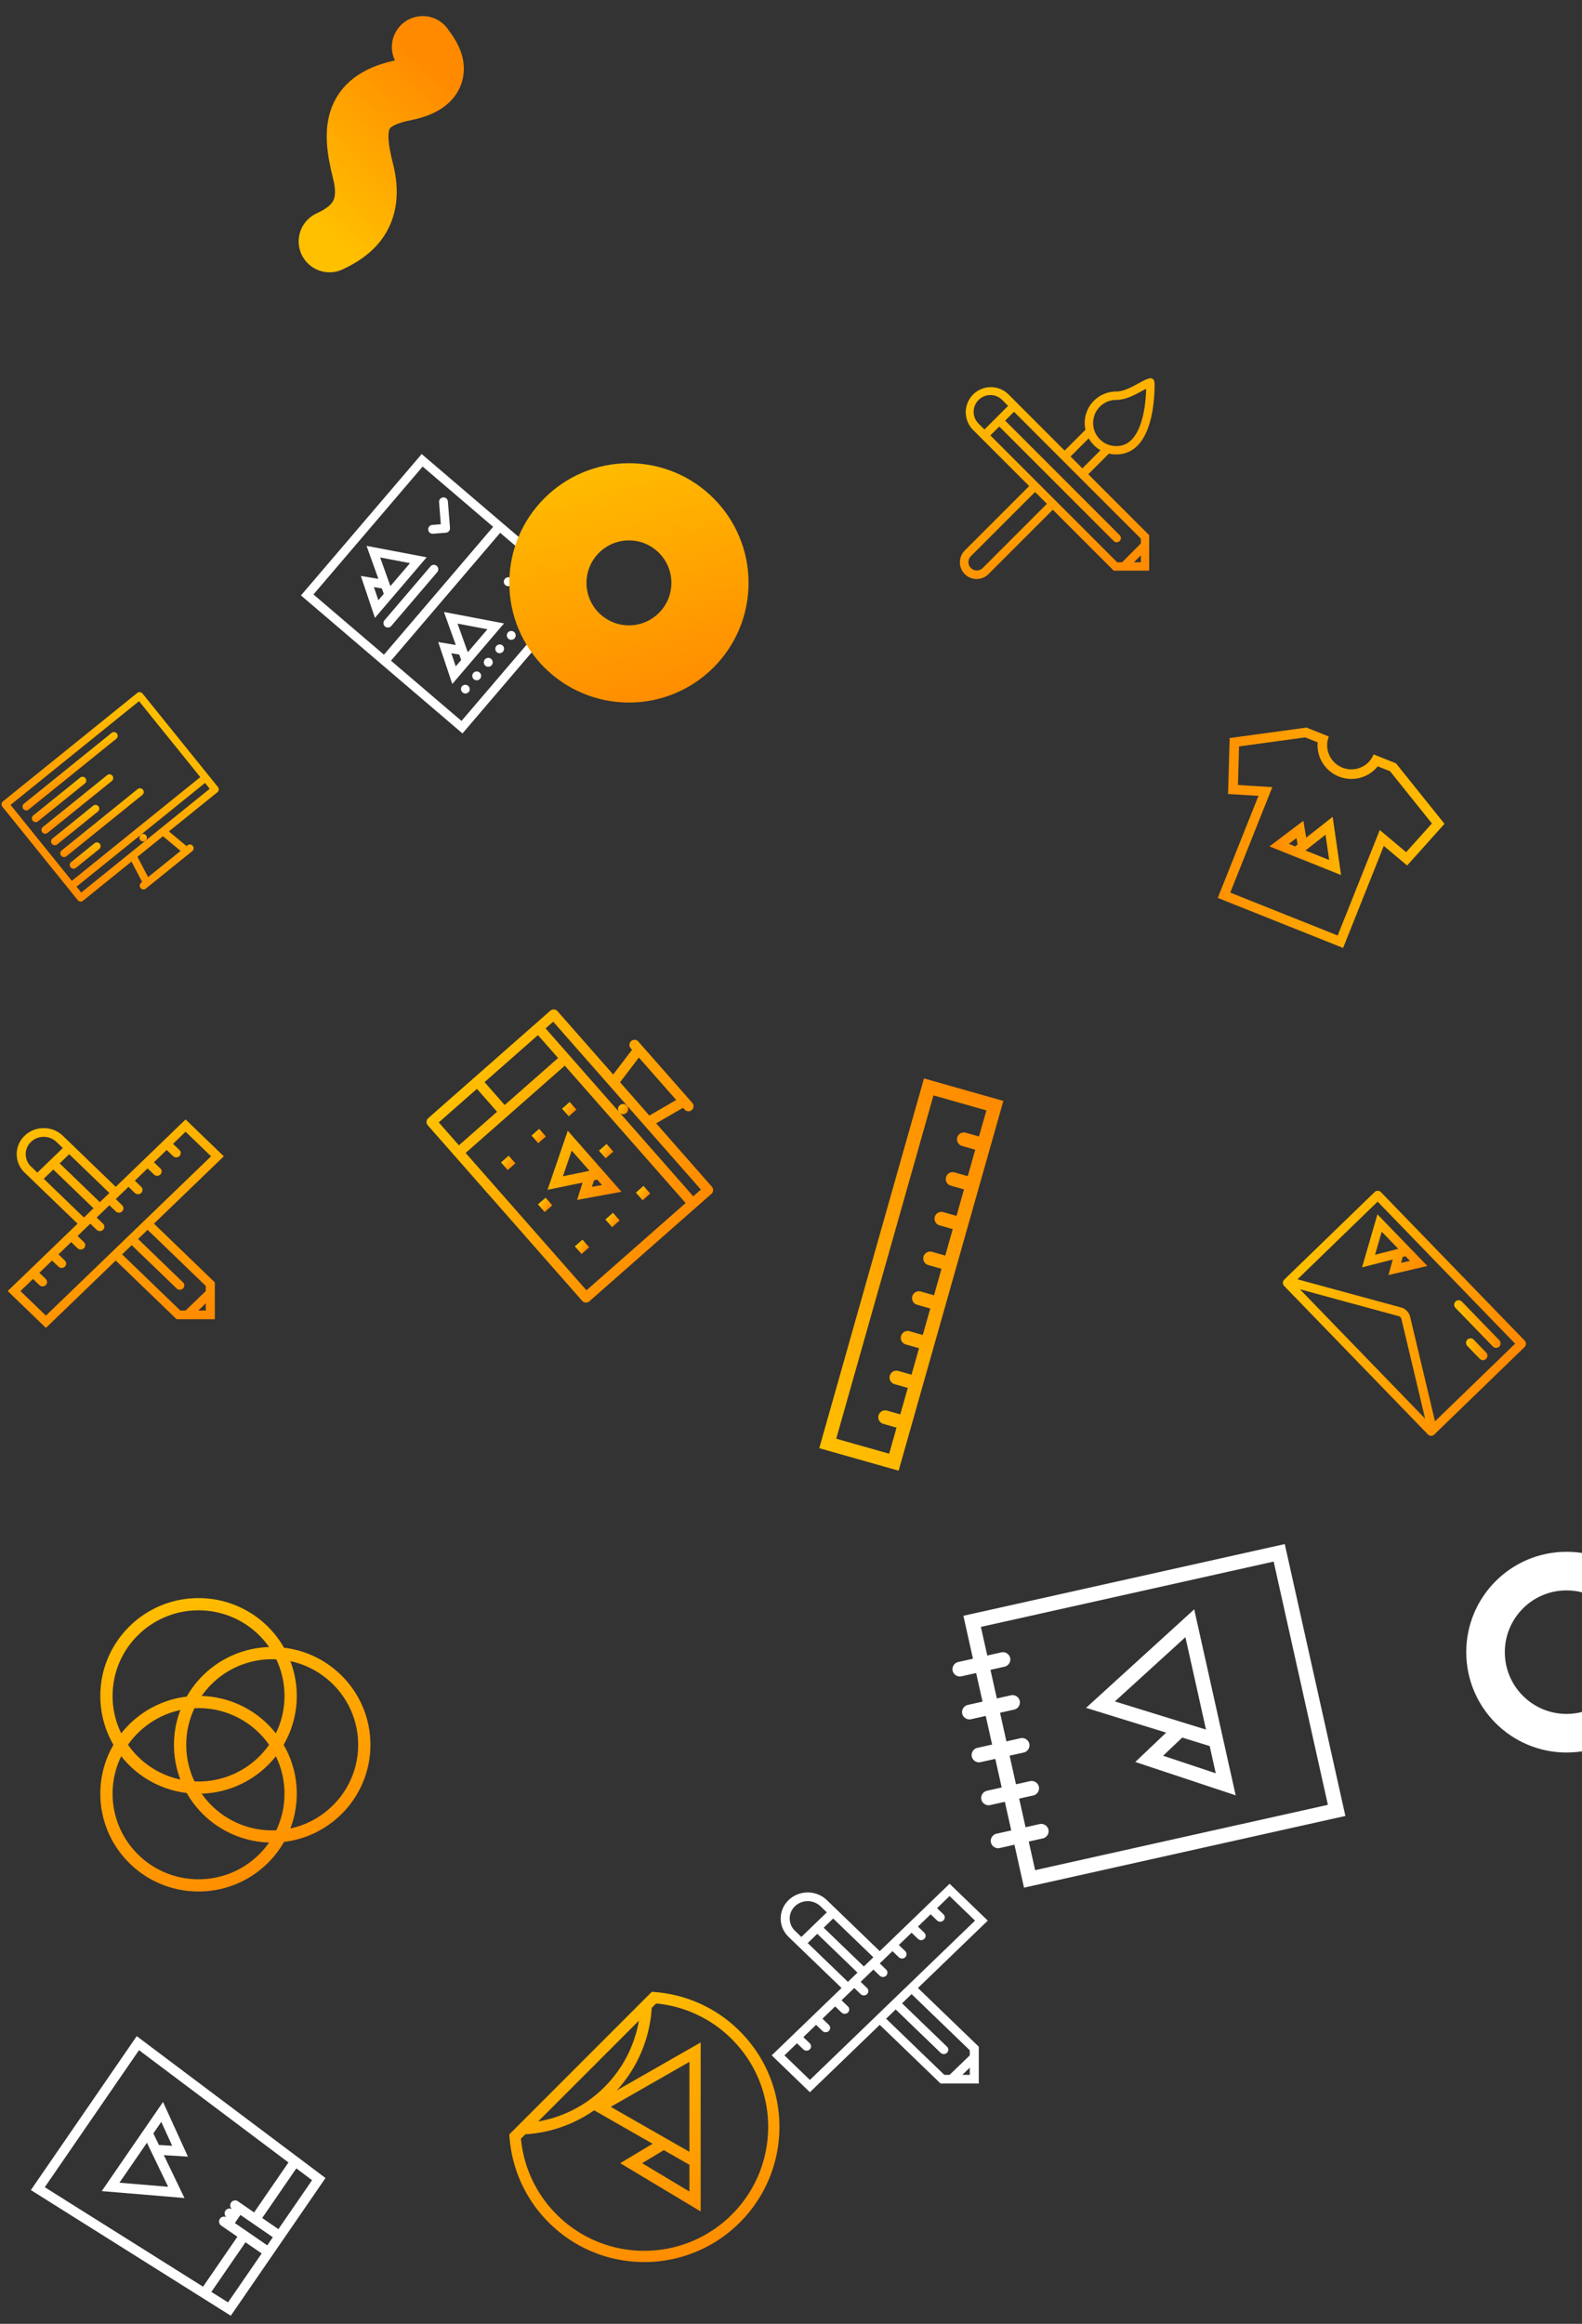 <svg width="205" height="301" viewBox="0 0 205 301" fill="none" xmlns="http://www.w3.org/2000/svg"><rect x="0" y="0" width="205" height="301" fill="#333333" stroke="none"/><path d="M66 276.461a17.455 17.455 0 0 0 5.103 11.41c6.84 6.839 17.928 6.839 24.767 0a17.46 17.46 0 0 0 5.13-12.385c0-4.482-1.71-8.965-5.13-12.384A17.452 17.452 0 0 0 84.46 258L66 276.461zm23.338 3.938v3.468l-6.128-3.676 2.81-1.688 3.318 1.896zm0-1.68l-10.194-5.825 10.194-5.826v11.651zm-6.546-16.987a15.989 15.989 0 0 1-4.465 8.594 15.913 15.913 0 0 1-5.733 3.691 16.05 16.05 0 0 1-2.862.776l13.06-13.061zm7.155-.949c1.823.802 3.47 1.93 4.892 3.351a16 16 0 0 1 4.702 11.352 15.996 15.996 0 0 1-4.702 11.352 16.004 16.004 0 0 1-11.352 4.703c-2.087 0-4.119-.395-6.043-1.176a15.954 15.954 0 0 1-5.31-3.527 15.98 15.98 0 0 1-4.629-9.819l.567-.566a17.456 17.456 0 0 0 8.919-3.109l7.577 4.331-4.195 2.516 10.424 6.255v-21.892L79.92 270.77a17.441 17.441 0 0 0 4.533-10.698l.567-.567a15.99 15.99 0 0 1 4.928 1.278z" fill="url(#a)" style="mix-blend-mode:multiply"/><path d="M39 77.125l10.008 8.548.912.78L59.93 95l15.64-18.312-10.008-8.548-.913-.78-10.008-8.548L39 77.125zm34.95-.308L59.802 93.382l-9.136-7.803 14.148-16.564 9.136 7.802zM49.754 84.8l-9.135-7.802 14.148-16.565 9.135 7.803L49.754 84.8z" fill="#fff"/><path d="M49.034 74.979l-2.274-.38 1.824 5.433 1.596-1.869 2.235-2.616 2.87-3.362-7.786-1.48 1.535 4.274zm-.007 2.766l-.574-1.7 1.028.172.25.703-.704.825zm1.563-1.83l-1.332-3.709 3.872.736-2.54 2.973zm5.195-2.553l-5.959 6.978a.576.576 0 0 0 .066.81.576.576 0 0 0 .807-.065l5.96-6.977a.572.572 0 0 0-.064-.806.573.573 0 0 0-.81.06zm4.071 15.544a.573.573 0 0 0 .87.743.573.573 0 0 0-.061-.81.574.574 0 0 0-.81.067zm1.488-1.743a.573.573 0 1 0 .873.742.573.573 0 0 0-.873-.742zm1.492-1.747a.574.574 0 0 0 .061.81.574.574 0 0 0 .746-.874.573.573 0 0 0-.807.064zm1.489-1.743a.574.574 0 0 0 .061.81.574.574 0 0 0 .745-.872.573.573 0 0 0-.806.062zm1.49-1.744a.571.571 0 1 0 .87.743.57.57 0 0 0-.064-.806.57.57 0 0 0-.806.063zm-3.374 2.181l2.871-3.36-7.783-1.48 1.534 4.275-2.276-.382 1.823 5.433 1.596-1.869 2.235-2.616zm.718-2.602l-2.54 2.974-1.332-3.71 3.872.736zm-4.103 4.804l-.573-1.7 1.025.17.253.705-.705.825zm-1.633-21.885a.575.575 0 0 0-.527.617l.228 2.86-1.144.09a.575.575 0 0 0 .09 1.144l1.713-.135a.575.575 0 0 0 .527-.617l-.27-3.432a.575.575 0 0 0-.617-.527zm10.315 13.078a.571.571 0 0 0 .527-.617l.002-.003-.092-1.14 1.144-.09a.575.575 0 0 0-.09-1.144l-1.141.092-.09-1.144a.574.574 0 0 0-1.144.09l.09 1.144-1.142.087-.002.003a.574.574 0 0 0 .09 1.144l1.144-.09.087 1.141a.575.575 0 0 0 .617.527z" fill="#fff"/><path d="M180.896 98.871l-1.74-.694-.58-.232-.58-.231c-.632 1.584-2.448 2.354-4.047 1.715-1.599-.638-2.386-2.446-1.753-4.03l-.581-.232-.58-.231-1.74-.695-9.955 1.357-.203 7.247 3.939.24-5.275 13.218 16.241 6.482 5.276-13.218 3.021 2.538 4.843-5.396-6.286-7.838zm1.314 11.509l-2.09-1.757-1.326-1.114-.637 1.595-4.816 12.068-13.921-5.556 4.816-12.068.636-1.595-1.728-.105-2.726-.166.14-4.999 8.587-1.17 1.6.64a4.368 4.368 0 0 0 2.745 4.426 4.367 4.367 0 0 0 5.038-1.32l1.601.638 5.422 6.761-3.341 3.722z" fill="url(#b)" style="mix-blend-mode:multiply"/><path d="M169.26 108.502l-.364-2.188-4.399 3.32 2.21.882 3.094 1.234 3.977 1.588-1.09-7.541-3.428 2.705zm-2.255.8l.999-.754.139.835-.314.248-.824-.329zm2.16.862l2.599-2.051.474 3.278-3.073-1.227z" fill="url(#c)" style="mix-blend-mode:multiply"/><g clip-path="url(#d)"><path d="M123.05 244l-9.05 8.727-6.859-6.614c-1.366-1.318-3.582-1.318-4.949 0a3.305 3.305 0 0 0-1.026 2.387c0 .863.342 1.728 1.026 2.387l6.858 6.613-9.05 8.727 4.95 4.773 9.05-8.727 7.884 7.602h4.95v-4.773l-7.884-7.602 9.05-8.727-4.95-4.773zm-9.875 9.523l-1.234 1.189-5.208-5.022 1.233-1.19 5.209 5.023zm-10.159-3.432a2.198 2.198 0 0 1-.683-1.591c0-.601.243-1.166.683-1.591a2.398 2.398 0 0 1 3.3 0l.825.796-3.3 3.182-.825-.796zm1.65 1.591l1.242-1.197 5.208 5.023-1.241 1.197-5.209-5.023zm-3.016 14.545l1.625-1.568.825.796c.228.22.598.22.825 0a.549.549 0 0 0 0-.796h-.001l-.824-.795 1.65-1.591.825.795c.228.22.598.22.825 0a.548.548 0 0 0 0-.795l-.825-.796 1.65-1.591.825.795v.001a.6.6 0 0 0 .825 0 .549.549 0 0 0 0-.796l-.825-.795 1.65-1.591.825.795c.228.22.597.22.825 0a.548.548 0 0 0 0-.795l-.825-.795 1.65-1.591.825.795c.228.22.597.22.825 0a.548.548 0 0 0 0-.795v-.001l-.825-.795 1.65-1.591.825.796a.6.6 0 0 0 .825 0 .549.549 0 0 0 0-.796l-.825-.795 1.65-1.592.825.796c.228.22.597.22.825 0a.55.55 0 0 0 0-.796h-.001l-.824-.795 1.65-1.591.824.795h.001c.227.22.597.22.825 0a.55.55 0 0 0 0-.795l-.825-.796 1.625-1.567 3.3 3.182-21.4 20.636-3.3-3.182zm24.017 2.524h-.967l.967-.933v.933zm0-3.183v.66l-2.617 2.523h-.683l-7.542-7.274 1.241-1.196 5.821 5.613c.228.22.598.22.825 0a.548.548 0 0 0 0-.795l-5.821-5.614 1.234-1.19 7.542 7.273z" fill="#fff"/></g><g clip-path="url(#e)"><path d="M24.05 145L15 153.727l-6.859-6.614c-1.366-1.318-3.582-1.318-4.95 0a3.306 3.306 0 0 0-1.025 2.387c0 .863.342 1.728 1.026 2.387l6.858 6.613L1 167.227 5.95 172l9.05-8.727 7.884 7.602h4.95v-4.773L19.95 158.5l9.05-8.727L24.05 145zm-9.875 9.523l-1.234 1.189-5.208-5.022 1.233-1.19 5.209 5.023zm-10.159-3.432a2.196 2.196 0 0 1 0-3.182 2.399 2.399 0 0 1 3.3 0l.825.796-3.3 3.182-.825-.796zm1.65 1.591l1.242-1.197 5.208 5.023-1.24 1.197-5.21-5.023zM2.65 167.227l1.625-1.568.825.796c.228.22.598.22.825 0a.55.55 0 0 0 0-.796l-.825-.795 1.65-1.591.825.795c.228.22.598.22.825 0a.548.548 0 0 0 0-.795l-.825-.796 1.65-1.591.825.795v.001a.6.6 0 0 0 .825 0 .549.549 0 0 0 0-.796l-.825-.795 1.65-1.591.825.795c.228.22.597.22.825 0a.548.548 0 0 0 0-.795l-.825-.795 1.65-1.591.825.795c.228.22.597.22.825 0a.548.548 0 0 0 0-.795v-.001l-.825-.795 1.65-1.591.825.796a.6.6 0 0 0 .825 0 .55.55 0 0 0 0-.796l-.825-.795 1.65-1.592.825.796c.228.22.597.22.825 0a.549.549 0 0 0 0-.796l-.825-.795 1.65-1.591.824.795a.6.6 0 0 0 .826 0 .548.548 0 0 0 0-.795l-.825-.796 1.625-1.567 3.3 3.182-21.4 20.636-3.3-3.182zm24.017 2.524H25.7l.967-.933v.933zm0-3.183v.66l-2.617 2.523h-.683l-7.542-7.274 1.241-1.196 5.821 5.613c.228.22.598.22.825 0a.548.548 0 0 0 0-.795l-5.82-5.614 1.233-1.19 7.542 7.273z" fill="url(#f)" style="mix-blend-mode:multiply"/></g><path d="M188.588 169.391l4.86 5.017a.581.581 0 1 0 .836-.81l-4.859-5.018a.583.583 0 0 0-.837.811z" fill="url(#g)" style="mix-blend-mode:multiply"/><path d="M192.611 175.218l-1.62-1.672a.582.582 0 1 0-.835.809l1.619 1.672a.583.583 0 0 0 .836-.809z" fill="url(#h)" style="mix-blend-mode:multiply"/><path d="M180.471 163.143l-.538 2.011 5.037-1.174-1.542-1.593-2.16-2.229-2.777-2.868-1.991 6.869 3.971-1.016zm2.233.171l-1.145.266.204-.767.365-.093.576.594zm-1.508-1.557l-3.011.769.865-2.985 2.146 2.216z" fill="url(#i)" style="mix-blend-mode:multiply"/><path d="M166.405 166.566l18.627 19.234a.583.583 0 0 0 .824.013l11.707-11.339a.582.582 0 0 0 .013-.823l-18.628-19.233a.581.581 0 0 0-.822-.014l-11.708 11.34a.581.581 0 0 0-.013.822zm2.036.429l12.861 3.498a.523.523 0 0 1 .283.292l3.087 12.969-16.231-16.759zm27.893 7.048L185.951 184.1l-3.233-13.585a1.588 1.588 0 0 0-.41-.714 1.584 1.584 0 0 0-.7-.432l-13.477-3.664 10.386-10.059 17.817 18.397z" fill="url(#j)" style="mix-blend-mode:multiply"/><path d="M25.727 207C18.698 207 13 212.671 13 219.667c0 2.307.62 4.469 1.703 6.333A12.562 12.562 0 0 0 13 232.333C13 239.329 18.698 245 25.727 245c4.75 0 8.89-2.588 11.077-6.425C43.11 237.823 48 232.48 48 226c0-6.48-4.89-11.823-11.196-12.575A12.731 12.731 0 0 0 25.727 207zm11.899 29.836c.535-1.4.828-2.917.828-4.503 0-2.307-.62-4.469-1.703-6.333a12.562 12.562 0 0 0 1.703-6.333c0-1.586-.293-3.103-.828-4.503a11.133 11.133 0 0 1 5.521 2.999 11.043 11.043 0 0 1 2.388 3.523A10.97 10.97 0 0 1 46.41 226a10.97 10.97 0 0 1-.875 4.314 11.042 11.042 0 0 1-2.388 3.523 11.106 11.106 0 0 1-5.521 2.999zm-1.828-21.907a10.969 10.969 0 0 1 1.066 4.738 10.962 10.962 0 0 1-1.12 4.851 12.723 12.723 0 0 0-9.617-4.844c.376-.537.8-1.043 1.271-1.511a11.11 11.11 0 0 1 7.875-3.246c.176 0 .35.004.525.012zm-10.596 6.334a11.099 11.099 0 0 1 4.859.857 11.124 11.124 0 0 1 4.807 3.88 11.046 11.046 0 0 1-1.266 1.504 11.123 11.123 0 0 1-8.4 3.233A10.972 10.972 0 0 1 24.136 226a10.97 10.97 0 0 1 1.066-4.737zM22.546 226c0 1.585.293 3.103.828 4.502a11.123 11.123 0 0 1-5.521-2.998A11.01 11.01 0 0 1 16.587 226a11.01 11.01 0 0 1 1.266-1.504 11.123 11.123 0 0 1 5.521-2.998 12.583 12.583 0 0 0-.828 4.502zm3.58 6.326a12.723 12.723 0 0 0 9.617-4.844 10.964 10.964 0 0 1 1.12 4.851 10.967 10.967 0 0 1-1.065 4.738 11.099 11.099 0 0 1-4.859-.858 11.107 11.107 0 0 1-3.54-2.376 11.076 11.076 0 0 1-1.272-1.511zm-10.415-4.844a12.72 12.72 0 0 0 8.485 4.759 12.731 12.731 0 0 0 10.677 6.419 11.17 11.17 0 0 1-1.271 1.51 11.09 11.09 0 0 1-3.54 2.376 11.1 11.1 0 0 1-4.335.871c-1.504 0-2.962-.293-4.334-.871a11.09 11.09 0 0 1-3.54-2.376 11.043 11.043 0 0 1-2.388-3.523 10.967 10.967 0 0 1-.874-4.314 10.962 10.962 0 0 1 1.12-4.851zm5.682-18.028a11.1 11.1 0 0 1 4.334-.871 11.1 11.1 0 0 1 4.334.871 11.09 11.09 0 0 1 3.54 2.376c.472.468.896.973 1.272 1.51a12.731 12.731 0 0 0-10.677 6.419 12.72 12.72 0 0 0-8.485 4.759 10.962 10.962 0 0 1-1.12-4.851c0-1.497.294-2.949.874-4.314a11.043 11.043 0 0 1 2.388-3.523 11.09 11.09 0 0 1 3.54-2.376z" fill="url(#k)" style="mix-blend-mode:multiply"/><path d="M29.907 299.951l5.053-7.345 2.166-3.148 5.053-7.346-24.463-18.375L4 283.674l25.907 16.277zm-.358-1.728l-2.158-1.357 4.42-6.426 2.1 1.444-4.362 6.339zm5.084-7.389l-4.198-2.887.722-1.05 4.197 2.888-.721 1.049zm1.443-2.098l-2.099-1.444 4.422-6.427 2.038 1.531-4.36 6.34zm-18.063-23.183l19.366 14.546-4.451 6.471-2.099-1.444a.636.636 0 0 0-.721 1.049.637.637 0 0 0-.722 1.05.636.636 0 1 0-.722 1.049l2.098 1.444-4.45 6.47-20.51-12.885 12.211-17.75z" fill="#fff"/><path d="M23.904 284.705l-2.677-5.555 3.125.195-3.227-7.081-1.891 2.749-2.647 3.847-3.403 4.948 10.72.897zm-3.005-9.864l1.413 3.1-1.719-.106-.722-1.5 1.028-1.494zm-1.86 2.703l2.75 5.706-6.312-.528 3.563-5.178z" fill="#fff"/><g clip-path="url(#l)"><path d="M144.636 50.715a4.072 4.072 0 0 0-3.978 4.95l-2.699 2.699-7.326-7.325a3.25 3.25 0 0 0-4.595 4.594l7.326 7.326-8.344 8.344a2.159 2.159 0 0 0-.634 1.531 2.167 2.167 0 0 0 3.698 1.532l8.343-8.344 7.892 7.893h4.595v-4.596l-7.892-7.892 2.676-2.675c.301.071.615.11.938.11 4.613 0 4.979-6.803 4.979-9.053 0-2.249-2.729.906-4.979.906zm-18.467 2.62a2.169 2.169 0 0 1 3.698-1.531l.766.766-3.064 3.063-.765-.765a2.154 2.154 0 0 1-.635-1.532zm1.148 20.266a1.084 1.084 0 0 1-1.531-1.533l8.343-8.343 1.532 1.532-8.344 8.344zm20.514-.77h-.897l.897-.897v.897zm0-3.063v.634l-2.429 2.429h-.634l-16.433-16.432 1.153-1.152 14.834 14.835a.541.541 0 1 0 .766-.766l-14.835-14.835 1.146-1.145 16.432 16.432zm-7.575-9.106l-1.531-1.532 2.355-2.355a4.096 4.096 0 0 0 1.521 1.542l-2.345 2.345zm7.573-5.829c-.318.942-.731 1.668-1.229 2.158-.537.53-1.179.787-1.964.787a2.97 2.97 0 0 1-2.114-.876 2.993 2.993 0 0 1 2.114-5.104c1.233 0 2.436-.657 3.402-1.186.144-.078.318-.173.486-.26-.03 1.166-.173 2.932-.695 4.481z" fill="url(#m)" style="mix-blend-mode:multiply"/></g><g clip-path="url(#n)"><path d="M116.447 190.494l13.57-47.894-10.284-2.915-13.571 47.895 10.285 2.914zm11.372-46.666l-.958 3.377-1.714-.486a.893.893 0 0 0-1.101.614.894.894 0 0 0 .615 1.101l.001-.001 1.713.486-.971 3.428-1.714-.485a.89.89 0 0 0-.486 1.714l1.715.485-.972 3.429-1.714-.485-.001-.001a.89.89 0 0 0-.485 1.714l.001.001 1.713.485-.972 3.428-1.713-.486a.894.894 0 0 0-1.101.615.893.893 0 0 0 .615 1.1l1.714.485-.971 3.429-1.714-.486a.89.89 0 0 0-.486 1.714l1.715.486-.972 3.428-1.715-.486a.89.89 0 1 0-.485 1.714v.001l1.714.485-.972 3.429-1.713-.486a.892.892 0 0 0-1.101.614.893.893 0 0 0 .614 1.1h.002l1.713.486-.971 3.428-1.713-.485-.001-.001a.89.89 0 1 0-.486 1.715l1.713.486-.956 3.377-6.857-1.943 12.6-44.466 6.857 1.943z" fill="url(#o)" style="mix-blend-mode:multiply"/></g><path d="M17.783 89.757L.378 103.804a.487.487 0 0 0-.073.684l9.772 12.107a.485.485 0 0 0 .683.073l6.28-5.068 1.38 2.636-.152.122a.487.487 0 0 0 .61.757l6.055-4.886a.487.487 0 0 0-.61-.757l-.152.122-2.286-1.904 6.28-5.069a.486.486 0 0 0 .073-.683L18.467 89.83a.486.486 0 0 0-.684-.073zm1.408 23.856l-1.377-2.632 3.301-2.666 2.284 1.902-4.208 3.396zM18.015 90.82l7.94 9.837-16.648 13.435-7.94-9.837L18.016 90.82zm.837 18.068l-8.323 6.718-.611-.757 8.324-6.718 8.323-6.717.61.756-8.323 6.718z" fill="url(#p)" style="mix-blend-mode:multiply"/><path d="M18.925 108.205a.486.486 0 1 0-.757.61.486.486 0 0 0 .757-.61z" fill="url(#q)" style="mix-blend-mode:multiply"/><path d="M3.724 104.851l11.35-9.16a.486.486 0 0 0-.61-.757l-11.35 9.161a.486.486 0 1 0 .61.756z" fill="url(#r)" style="mix-blend-mode:multiply"/><path d="M4.946 106.365l6.053-4.885v-.001a.485.485 0 1 0-.61-.756l-6.054 4.885a.487.487 0 1 0 .611.757z" fill="url(#s)" style="mix-blend-mode:multiply"/><path d="M6.168 107.88l8.323-6.717v-.001a.485.485 0 1 0-.61-.757l-8.324 6.718a.486.486 0 1 0 .61.757z" fill="url(#t)" style="mix-blend-mode:multiply"/><path d="M7.389 109.392l5.296-4.274a.486.486 0 1 0-.61-.757l-5.297 4.274a.487.487 0 0 0 .61.757z" fill="url(#u)" style="mix-blend-mode:multiply"/><path d="M8.61 110.906l9.837-7.939a.486.486 0 1 0-.61-.757L8 110.149a.486.486 0 1 0 .61.757z" fill="url(#v)" style="mix-blend-mode:multiply"/><path d="M9.832 112.419l3.026-2.442a.486.486 0 1 0-.61-.757l-3.027 2.443a.486.486 0 1 0 .611.756z" fill="url(#w)" style="mix-blend-mode:multiply"/><path d="M151.114 224.423l-4 3.8 13.009 4.325-1.28-5.736-1.791-8.033-2.303-10.325-14.016 12.762 10.381 3.207zm6.426 5.265l-6.824-2.269 2.478-2.354 3.56 1.1.786 3.523zm-1.262-5.657l-11.809-3.648 9.139-8.323 2.67 11.971z" fill="#fff"/><path d="M126.08 214.849l-1.894.422a.96.96 0 0 0-.739 1.137.958.958 0 0 0 1.153.716l1.893-.422.827 3.707-1.893.422a.96.96 0 0 0-.74 1.137.958.958 0 0 0 1.153.716l1.893-.422.827 3.707-1.893.422a.96.96 0 0 0-.74 1.138.96.96 0 0 0 1.153.716l1.893-.422.827 3.706-1.893.423a.959.959 0 0 0-.74 1.137.96.96 0 0 0 1.153.716l1.893-.422.827 3.707-1.893.422a.96.96 0 0 0-.74 1.138.961.961 0 0 0 1.154.716l1.893-.423 1.24 5.561 41.645-9.288L166.484 200l-41.645 9.288 1.241 5.561zm38.963-12.582l7.028 31.508-37.937 8.462-.827-3.707 1.814-.404a.96.96 0 0 0 .74-1.139.959.959 0 0 0-1.153-.715l-1.814.404-.827-3.706 1.814-.405a.96.96 0 0 0 .74-1.138.961.961 0 0 0-1.154-.716l-1.813.405-.827-3.707 1.814-.404a.961.961 0 0 0 .74-1.139.96.96 0 0 0-1.154-.715l-1.814.404-.826-3.706 1.813-.405a.958.958 0 0 0 .74-1.138.96.96 0 0 0-1.153-.715l-1.814.405-.826-3.708 1.813-.404a.96.96 0 0 0 .74-1.139.959.959 0 0 0-1.153-.714l-1.814.404-.827-3.707 37.937-8.461z" fill="#fff"/><path d="M55.434 145.759l20.006 22.737c.24.273.656.3.929.06l15.817-13.917a.658.658 0 0 0 .059-.929l-7.218-8.204 3.486-2.017.174.197a.66.66 0 1 0 .989-.87l-6.959-7.908a.658.658 0 0 0-.988.87l.174.197-2.444 3.203-7.22-8.205a.658.658 0 0 0-.928-.059l-15.817 13.917a.657.657 0 0 0-.06.928zm32.192-3.278l-3.481 2.015-3.797-4.314 2.441-3.199 4.837 5.498zm-25.825-1.446l2.61 2.966-4.944 4.348-2.609-2.965 4.943-4.349zm3.598 2.096l-2.61-2.966 6.92-6.088 2.61 2.965-6.92 6.089zm-5.062 6.207l12.851-11.307 15.656 17.794-12.85 11.307-15.657-17.794zm20.917-6.127l9.567 10.874-.988.87-9.567-10.874-9.568-10.874.988-.87 9.568 10.874z" fill="url(#x)" style="mix-blend-mode:multiply"/><path d="M80.325 143.153a.658.658 0 1 0 .868.988.658.658 0 0 0-.868-.988z" fill="url(#y)" style="mix-blend-mode:multiply"/><path d="M76.555 149.851l-2.982-3.389-2.621 7.651 4.541-.932-.716 2.243 5.755-1.054-1.657-1.883-2.32-2.636zm-3.61 2.509l1.139-3.325 2.303 2.618-3.443.707zm5.061 1.134l-1.307.239.273-.855.417-.086.617.702z" fill="url(#z)" style="mix-blend-mode:multiply"/><path d="M74.49 161.439l.87.988.989-.869-.87-.989-.988.87z" fill="url(#A)" style="mix-blend-mode:multiply"/><path d="M69.708 156.003l.87.988.988-.87-.87-.988-.988.87z" fill="url(#B)" style="mix-blend-mode:multiply"/><path d="M64.924 150.566l.87.989.989-.87-.87-.989-.99.87z" fill="url(#C)" style="mix-blend-mode:multiply"/><path d="M68.878 147.086l.87.989.988-.869-.87-.989-.988.869z" fill="url(#D)" style="mix-blend-mode:multiply"/><path d="M72.832 143.606l.87.989.989-.87-.87-.989-.99.87z" fill="url(#E)" style="mix-blend-mode:multiply"/><path d="M82.4 154.479l.869.989.988-.87-.87-.988-.988.869z" fill="url(#F)" style="mix-blend-mode:multiply"/><path d="M78.445 157.959l.87.989.988-.87-.87-.988-.988.869z" fill="url(#G)" style="mix-blend-mode:multiply"/><path d="M77.616 149.043l.87.988.988-.869-.87-.989-.988.87z" fill="url(#H)" style="mix-blend-mode:multiply"/><circle cx="81.5" cy="75.5" r="10.5" transform="rotate(-90 81.5 75.5)" stroke="url(#I)" stroke-width="10" style="mix-blend-mode:multiply"/><path d="M54.78 6.084c.27.53 4.008 4.31-2.406 5.58-6.413 1.27-6.787 4.795-5.335 10.482 1.452 5.687-1.655 7.878-4.338 9.125" stroke="url(#J)" stroke-width="8" stroke-linecap="round" stroke-linejoin="round" style="mix-blend-mode:multiply"/><circle cx="203" cy="214" r="10.5" transform="rotate(-90 203 214)" stroke="#fff" stroke-width="5"/><defs><linearGradient id="a" x1="66.846" y1="258.455" x2="78.428" y2="297.749" gradientUnits="userSpaceOnUse"><stop stop-color="#FFC000"/><stop offset="1" stop-color="#FF8A00"/></linearGradient><linearGradient id="b" x1="188.433" y1="102.523" x2="154.006" y2="101.254" gradientUnits="userSpaceOnUse"><stop stop-color="#FFC000"/><stop offset="1" stop-color="#FF8A00"/></linearGradient><linearGradient id="c" x1="176.045" y1="107.309" x2="164.919" y2="107.754" gradientUnits="userSpaceOnUse"><stop stop-color="#FFC000"/><stop offset="1" stop-color="#FF8A00"/></linearGradient><linearGradient id="f" x1="1.677" y1="145.351" x2="10.341" y2="175.835" gradientUnits="userSpaceOnUse"><stop stop-color="#FFC000"/><stop offset="1" stop-color="#FF8A00"/></linearGradient><linearGradient id="g" x1="188.277" y1="169.029" x2="192.399" y2="167.673" gradientUnits="userSpaceOnUse"><stop stop-color="#FFC000"/><stop offset="1" stop-color="#FF8A00"/></linearGradient><linearGradient id="h" x1="189.802" y1="173.95" x2="192.984" y2="174.195" gradientUnits="userSpaceOnUse"><stop stop-color="#FFC000"/><stop offset="1" stop-color="#FF8A00"/></linearGradient><linearGradient id="i" x1="174.223" y1="161.592" x2="183.855" y2="165.497" gradientUnits="userSpaceOnUse"><stop stop-color="#FFC000"/><stop offset="1" stop-color="#FF8A00"/></linearGradient><linearGradient id="j" x1="166.556" y1="166.116" x2="195.407" y2="176.999" gradientUnits="userSpaceOnUse"><stop stop-color="#FFC000"/><stop offset="1" stop-color="#FF8A00"/></linearGradient><linearGradient id="k" x1="13.846" y1="207.494" x2="27.306" y2="249.555" gradientUnits="userSpaceOnUse"><stop stop-color="#FFC000"/><stop offset="1" stop-color="#FF8A00"/></linearGradient><linearGradient id="m" x1="124.996" y1="49.338" x2="133.819" y2="78.385" gradientUnits="userSpaceOnUse"><stop stop-color="#FFC000"/><stop offset="1" stop-color="#FF8A00"/></linearGradient><linearGradient id="o" x1="109.828" y1="193.005" x2="144.842" y2="157.247" gradientUnits="userSpaceOnUse"><stop stop-color="#FFC000"/><stop offset="1" stop-color="#FF8A00"/></linearGradient><linearGradient id="p" x1="18.235" y1="90.027" x2="3.744" y2="112.794" gradientUnits="userSpaceOnUse"><stop stop-color="#FFC000"/><stop offset="1" stop-color="#FF8A00"/></linearGradient><linearGradient id="q" x1="18.625" y1="107.853" x2="17.977" y2="108.788" gradientUnits="userSpaceOnUse"><stop stop-color="#FFC000"/><stop offset="1" stop-color="#FF8A00"/></linearGradient><linearGradient id="r" x1="14.699" y1="94.774" x2="16.483" y2="98.285" gradientUnits="userSpaceOnUse"><stop stop-color="#FFC000"/><stop offset="1" stop-color="#FF8A00"/></linearGradient><linearGradient id="s" x1="10.693" y1="100.507" x2="11.873" y2="104.084" gradientUnits="userSpaceOnUse"><stop stop-color="#FFC000"/><stop offset="1" stop-color="#FF8A00"/></linearGradient><linearGradient id="t" x1="14.155" y1="100.214" x2="15.676" y2="103.777" gradientUnits="userSpaceOnUse"><stop stop-color="#FFC000"/><stop offset="1" stop-color="#FF8A00"/></linearGradient><linearGradient id="u" x1="12.389" y1="104.137" x2="13.406" y2="107.701" gradientUnits="userSpaceOnUse"><stop stop-color="#FFC000"/><stop offset="1" stop-color="#FF8A00"/></linearGradient><linearGradient id="v" x1="18.093" y1="102.034" x2="19.764" y2="105.572" gradientUnits="userSpaceOnUse"><stop stop-color="#FFC000"/><stop offset="1" stop-color="#FF8A00"/></linearGradient><linearGradient id="w" x1="12.592" y1="108.972" x2="12.868" y2="112.293" gradientUnits="userSpaceOnUse"><stop stop-color="#FFC000"/><stop offset="1" stop-color="#FF8A00"/></linearGradient><linearGradient id="x" x1="55.773" y1="145.132" x2="87.407" y2="163.426" gradientUnits="userSpaceOnUse"><stop stop-color="#FFC000"/><stop offset="1" stop-color="#FF8A00"/></linearGradient><linearGradient id="y" x1="79.866" y1="143.58" x2="81.169" y2="144.402" gradientUnits="userSpaceOnUse"><stop stop-color="#FFC000"/><stop offset="1" stop-color="#FF8A00"/></linearGradient><linearGradient id="z" x1="68.519" y1="151.091" x2="79.19" y2="156.024" gradientUnits="userSpaceOnUse"><stop stop-color="#FFC000"/><stop offset="1" stop-color="#FF8A00"/></linearGradient><linearGradient id="A" x1="74.526" y1="161.431" x2="75.829" y2="162.253" gradientUnits="userSpaceOnUse"><stop stop-color="#FFC000"/><stop offset="1" stop-color="#FF8A00"/></linearGradient><linearGradient id="B" x1="69.743" y1="155.995" x2="71.046" y2="156.817" gradientUnits="userSpaceOnUse"><stop stop-color="#FFC000"/><stop offset="1" stop-color="#FF8A00"/></linearGradient><linearGradient id="C" x1="64.959" y1="150.558" x2="66.263" y2="151.38" gradientUnits="userSpaceOnUse"><stop stop-color="#FFC000"/><stop offset="1" stop-color="#FF8A00"/></linearGradient><linearGradient id="D" x1="68.913" y1="147.078" x2="70.217" y2="147.9" gradientUnits="userSpaceOnUse"><stop stop-color="#FFC000"/><stop offset="1" stop-color="#FF8A00"/></linearGradient><linearGradient id="E" x1="72.867" y1="143.598" x2="74.171" y2="144.42" gradientUnits="userSpaceOnUse"><stop stop-color="#FFC000"/><stop offset="1" stop-color="#FF8A00"/></linearGradient><linearGradient id="F" x1="82.434" y1="154.471" x2="83.738" y2="155.293" gradientUnits="userSpaceOnUse"><stop stop-color="#FFC000"/><stop offset="1" stop-color="#FF8A00"/></linearGradient><linearGradient id="G" x1="78.481" y1="157.951" x2="79.784" y2="158.773" gradientUnits="userSpaceOnUse"><stop stop-color="#FFC000"/><stop offset="1" stop-color="#FF8A00"/></linearGradient><linearGradient id="H" x1="77.651" y1="149.035" x2="78.955" y2="149.857" gradientUnits="userSpaceOnUse"><stop stop-color="#FFC000"/><stop offset="1" stop-color="#FF8A00"/></linearGradient><linearGradient id="I" x1="96.597" y1="60.75" x2="61.794" y2="71.008" gradientUnits="userSpaceOnUse"><stop stop-color="#FFC000"/><stop offset="1" stop-color="#FF8A00"/></linearGradient><linearGradient id="J" x1="42.779" y1="30.784" x2="59.722" y2="11.78" gradientUnits="userSpaceOnUse"><stop stop-color="#FFC000"/><stop offset="1" stop-color="#FF8A00"/></linearGradient><clipPath id="d"><path fill="#fff" transform="rotate(-90 185.5 85.5)" d="M0 0h27v28H0z"/></clipPath><clipPath id="e"><path fill="#fff" transform="rotate(-90 86.5 85.5)" d="M0 0h27v28H0z"/></clipPath><clipPath id="l"><path fill="#fff" transform="rotate(-90 99.5 -24.5)" d="M0 0h26v26H0z"/></clipPath><clipPath id="n"><path fill="#fff" transform="rotate(150.82 51.03 105.82)" d="M0 0h42.758v42.758H0z"/></clipPath></defs></svg>